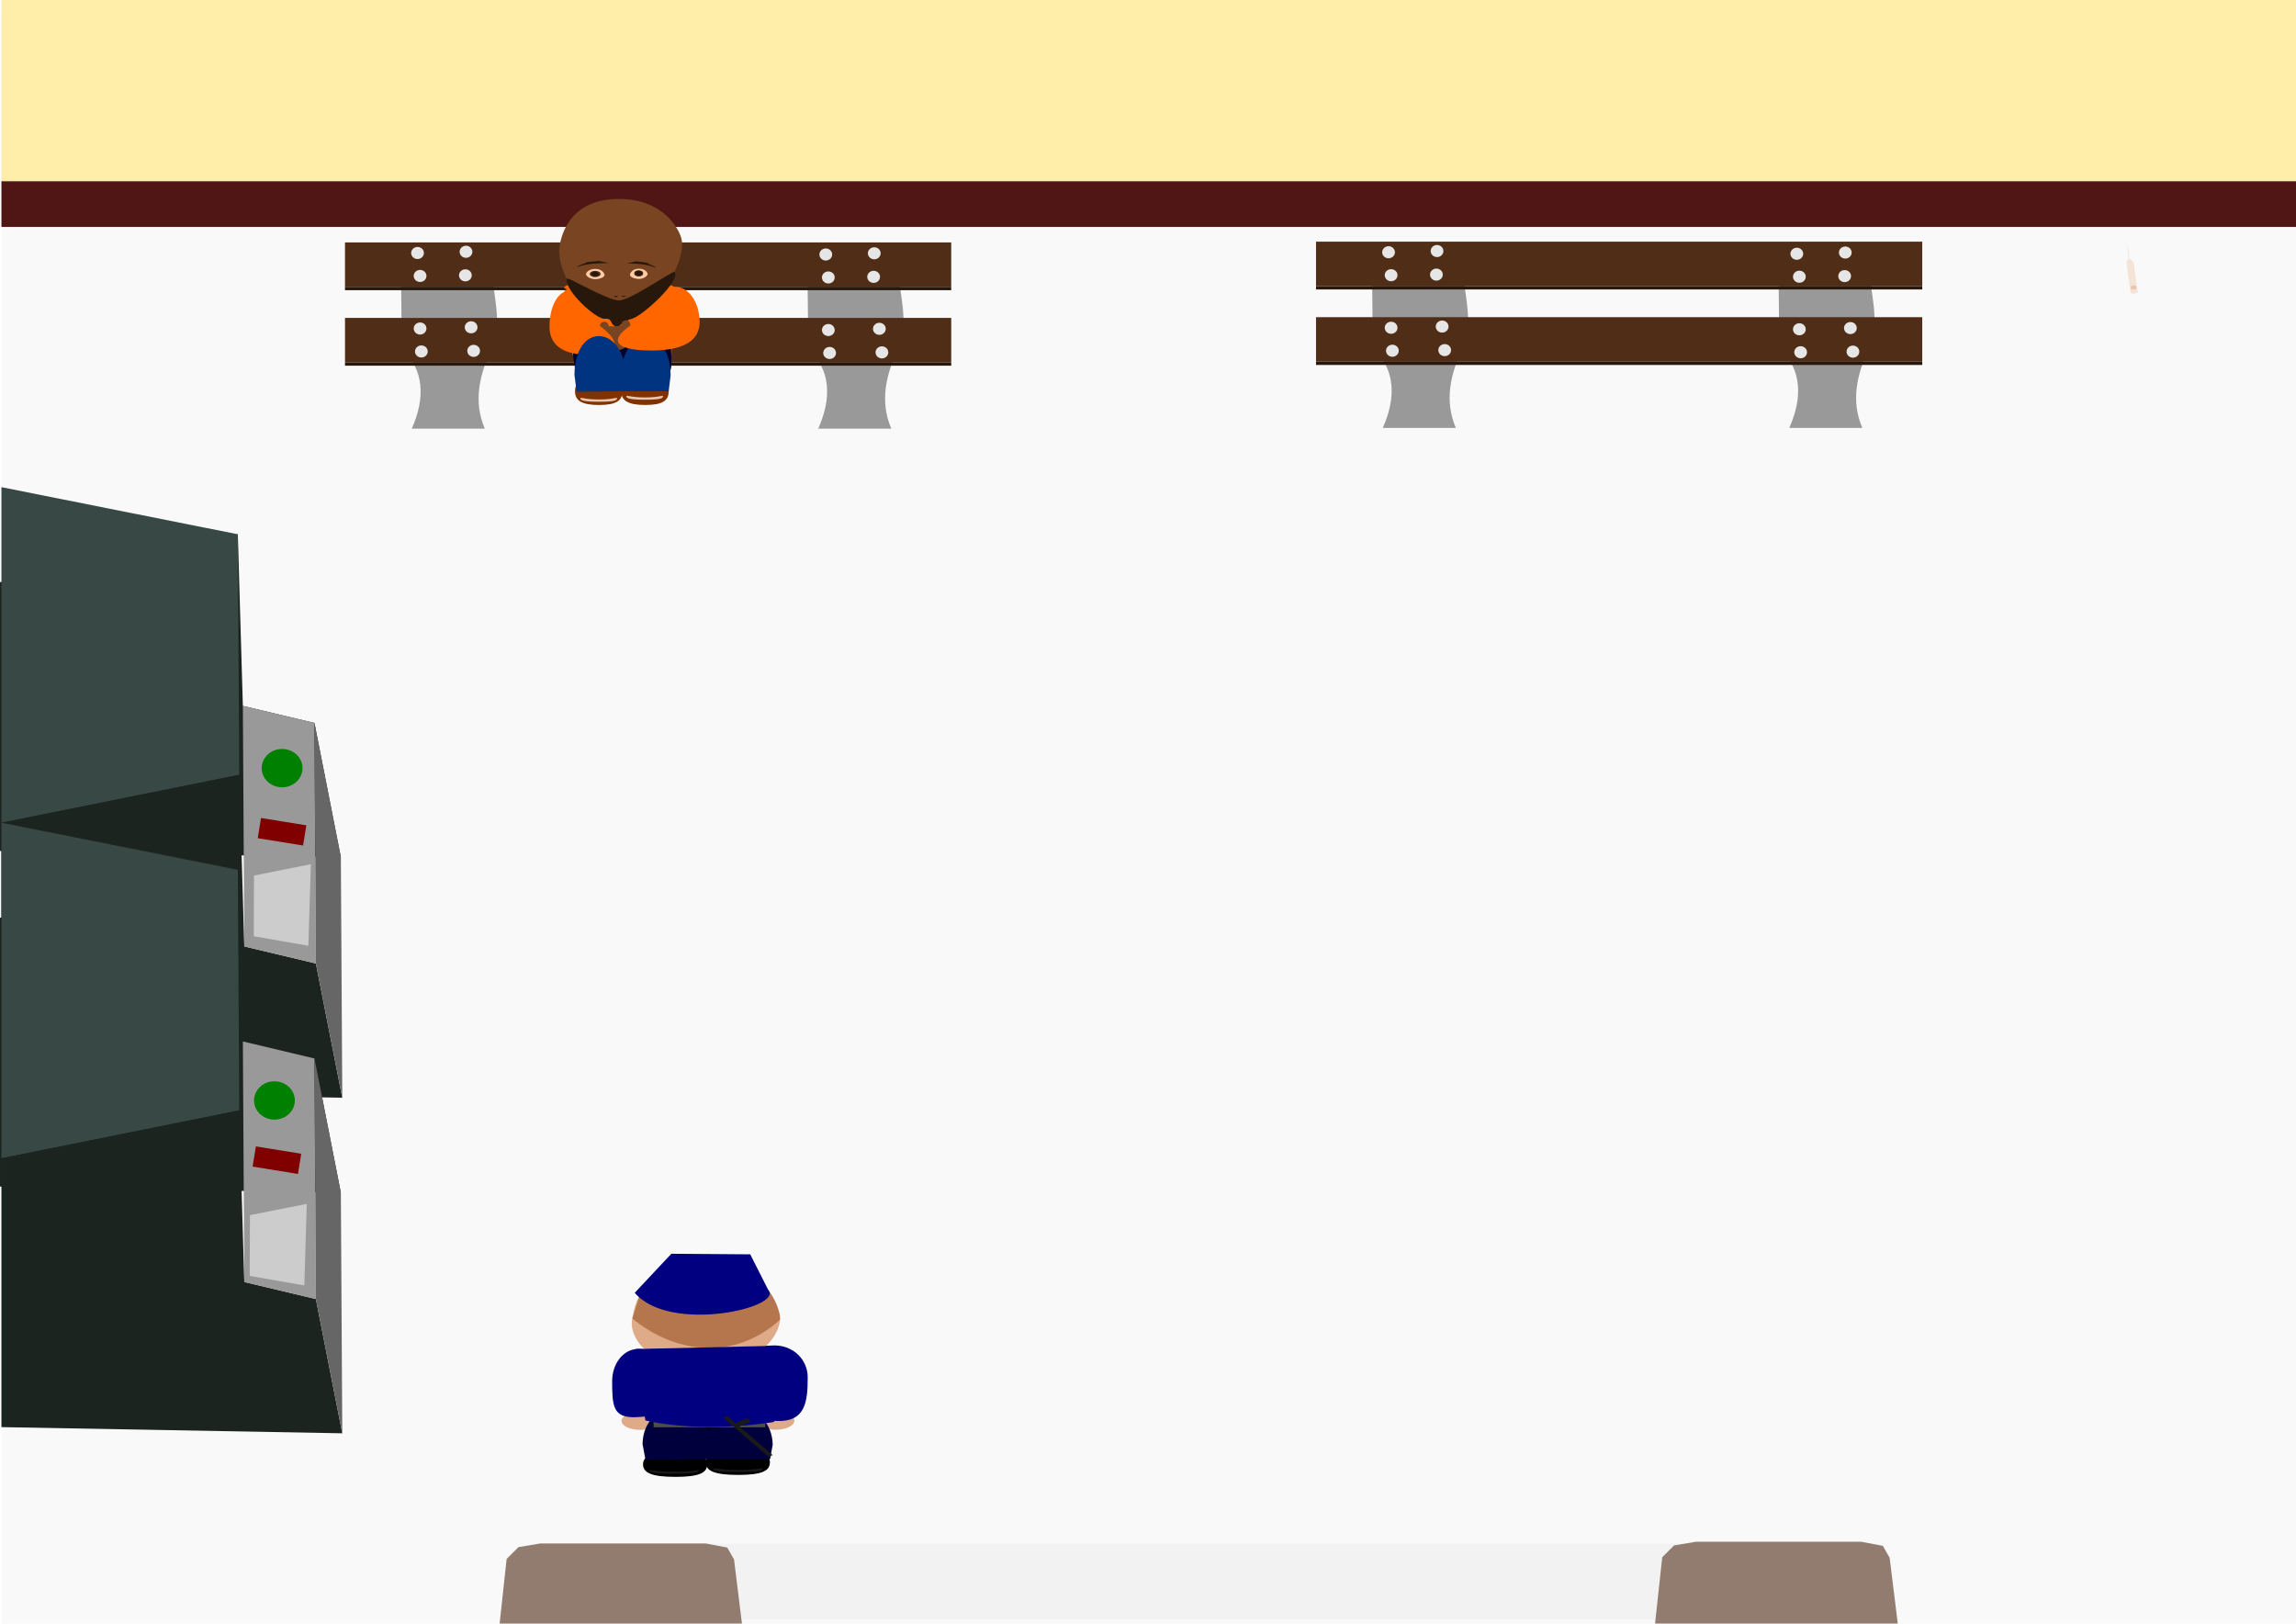 <?xml version="1.0" encoding="UTF-8" standalone="no"?>
<!-- Created with Inkscape (http://www.inkscape.org/) -->

<svg
   width="1000"
   height="707"
   viewBox="0 0 264.583 187.061"
   version="1.1"
   id="svg5"
   inkscape:version="1.1 (c68e22c387, 2021-05-23)"
   sodipodi:docname="level_5NO.svg"
   inkscape:export-filename="C:\Users\basti\OneDrive\Bureau\Gus veut boire un coup\Level\level_5NO.jpg"
   inkscape:export-xdpi="95.999992"
   inkscape:export-ydpi="95.999992"
   xmlns:inkscape="http://www.inkscape.org/namespaces/inkscape"
   xmlns:sodipodi="http://sodipodi.sourceforge.net/DTD/sodipodi-0.dtd"
   xmlns="http://www.w3.org/2000/svg"
   xmlns:svg="http://www.w3.org/2000/svg">
  <sodipodi:namedview
     id="namedview7"
     pagecolor="#ffffff"
     bordercolor="#666666"
     borderopacity="1.0"
     inkscape:pageshadow="2"
     inkscape:pageopacity="0.0"
     inkscape:pagecheckerboard="0"
     inkscape:document-units="px"
     showgrid="false"
     inkscape:zoom="0.25"
     inkscape:cx="680"
     inkscape:cy="82"
     inkscape:window-width="1920"
     inkscape:window-height="1001"
     inkscape:window-x="-9"
     inkscape:window-y="-9"
     inkscape:window-maximized="1"
     inkscape:current-layer="layer1"
     units="px"
     height="707px"
     showguides="false" />
  <defs
     id="defs2">
    <linearGradient
       id="linearGradient60647"
       inkscape:swatch="solid">
      <stop
         style="stop-color:#000000;stop-opacity:1;"
         offset="0"
         id="stop60645" />
    </linearGradient>
    <linearGradient
       id="linearGradient60641"
       inkscape:swatch="solid">
      <stop
         style="stop-color:#333333;stop-opacity:1;"
         offset="0"
         id="stop60639" />
    </linearGradient>
    <linearGradient
       id="linearGradient60617"
       inkscape:swatch="solid">
      <stop
         style="stop-color:#ff8080;stop-opacity:1;"
         offset="0"
         id="stop60615" />
    </linearGradient>
  </defs>
  <g
     inkscape:label="Calque 1"
     inkscape:groupmode="layer"
     id="layer1">
    <rect
       style="fill:#f9f9f9;stroke-width:0.265"
       id="rect1056"
       width="294.037"
       height="196.867"
       x="0.164"
       y="1.411"
       inkscape:export-filename="C:\Users\basti\OneDrive\Bureau\Gus veut boire un coup\Level\level_5NO.jpg"
       inkscape:export-xdpi="86.189049"
       inkscape:export-ydpi="86.189049" />
    <path
       id="rect11154-5-7"
       style="fill:#1c241f;stroke-width:0.265"
       d="m 27.405,61.556 0.581,19.774 8.251,1.964 3.042,15.47 L 1.1113202e-6,98.052 V 67.079 Z"
       sodipodi:nodetypes="ccccccc"
       inkscape:export-filename="C:\Users\basti\OneDrive\Bureau\Gus veut boire un coup\Level\level_5NO.jpg"
       inkscape:export-xdpi="86.189049"
       inkscape:export-ydpi="86.189049" />
    <path
       id="rect11154-5-7-8"
       style="fill:#1c241f;stroke-width:0.265"
       d="m 27.405,100.219 0.581,19.774 8.251,1.964 3.042,15.47 L 0,136.715 v -30.973 z"
       sodipodi:nodetypes="ccccccc"
       inkscape:export-filename="C:\Users\basti\OneDrive\Bureau\Gus veut boire un coup\Level\level_5NO.jpg"
       inkscape:export-xdpi="86.189049"
       inkscape:export-ydpi="86.189049" />
    <rect
       style="fill:#f9f9f9;fill-opacity:1;stroke-width:0.265"
       id="rect25987-9-5-00-4"
       width="1.412"
       height="0.435"
       x="137.087"
       y="162.166"
       transform="matrix(0.803,0.595,-0.634,0.773,0,0)"
       inkscape:export-filename="C:\Users\basti\OneDrive\Bureau\Gus veut boire un coup\Level\level_5NO.jpg"
       inkscape:export-xdpi="86.189049"
       inkscape:export-ydpi="86.189049" />
    <rect
       style="fill:#fce37d;fill-opacity:1;stroke-width:0.265"
       id="rect26011-47-1-7-3"
       width="0.876"
       height="0.435"
       x="137.087"
       y="162.166"
       transform="matrix(0.803,0.595,-0.634,0.773,0,0)"
       inkscape:export-filename="C:\Users\basti\OneDrive\Bureau\Gus veut boire un coup\Level\level_5NO.jpg"
       inkscape:export-xdpi="86.189049"
       inkscape:export-ydpi="86.189049" />
    <rect
       style="fill:#ffeeaa;fill-opacity:1;fill-rule:nonzero;stroke-width:0.265"
       id="rect9583-2"
       width="294.037"
       height="20.884"
       x="0.164"
       y="0"
       inkscape:export-filename="C:\Users\basti\OneDrive\Bureau\Gus veut boire un coup\Level\level_5NO.jpg"
       inkscape:export-xdpi="86.189049"
       inkscape:export-ydpi="86.189049" />
    <rect
       style="fill:#501616;fill-opacity:1;fill-rule:nonzero;stroke-width:0.265"
       id="rect9583-1-7"
       width="294.037"
       height="5.262"
       x="0.164"
       y="20.884"
       inkscape:export-filename="C:\Users\basti\OneDrive\Bureau\Gus veut boire un coup\Level\level_5NO.jpg"
       inkscape:export-xdpi="86.189049"
       inkscape:export-ydpi="86.189049" />
    <path
       id="rect2992"
       style="fill:#f4e3d7;stroke-width:0.265"
       d="m 245.048,30.257 c 0.19,-0.678 0.51,-0.369 0.825,-0.098 l 0.406,3.077 c -0.301,0.467 -0.567,0.357 -0.825,0.098 z"
       sodipodi:nodetypes="ccccc"
       inkscape:export-filename="C:\Users\basti\OneDrive\Bureau\Gus veut boire un coup\Level\level_5NO.jpg"
       inkscape:export-xdpi="86.189049"
       inkscape:export-ydpi="86.189049" />
    <ellipse
       style="fill:#e9c6af;stroke-width:0.265"
       id="path3267"
       cx="239.414"
       cy="61.905"
       rx="0.305"
       ry="0.212"
       transform="matrix(0.993,-0.118,0.131,0.991,0,0)"
       inkscape:export-filename="C:\Users\basti\OneDrive\Bureau\Gus veut boire un coup\Level\level_5NO.jpg"
       inkscape:export-xdpi="86.189049"
       inkscape:export-ydpi="86.189049" />
    <rect
       style="fill:#f4e3d7;stroke-width:0.265"
       id="rect3313"
       width="0.091"
       height="1.471"
       x="239.31"
       y="57.228"
       transform="matrix(0.993,-0.118,0.131,0.991,0,0)"
       inkscape:export-filename="C:\Users\basti\OneDrive\Bureau\Gus veut boire un coup\Level\level_5NO.jpg"
       inkscape:export-xdpi="86.189049"
       inkscape:export-ydpi="86.189049" />
    <rect
       style="fill:#e9c6af;stroke-width:0.265"
       id="rect3463"
       width="0.584"
       height="0.567"
       x="239.135"
       y="61.822"
       transform="matrix(0.993,-0.118,0.131,0.991,0,0)"
       inkscape:export-filename="C:\Users\basti\OneDrive\Bureau\Gus veut boire un coup\Level\level_5NO.jpg"
       inkscape:export-xdpi="86.189049"
       inkscape:export-ydpi="86.189049" />
    <ellipse
       style="fill:#f4e3d7;stroke-width:0.265"
       id="path3359"
       cx="239.437"
       cy="62.398"
       rx="0.458"
       ry="0.256"
       transform="matrix(0.993,-0.118,0.131,0.991,0,0)"
       inkscape:export-filename="C:\Users\basti\OneDrive\Bureau\Gus veut boire un coup\Level\level_5NO.jpg"
       inkscape:export-xdpi="86.189049"
       inkscape:export-ydpi="86.189049" />
    <rect
       style="fill:#4d4d4d;fill-rule:nonzero;stroke-width:0.265"
       id="rect5239"
       width="27.783"
       height="2.238"
       x="266.418"
       y="56.46"
       inkscape:export-filename="C:\Users\basti\OneDrive\Bureau\Gus veut boire un coup\Level\level_5NO.jpg"
       inkscape:export-xdpi="86.189049"
       inkscape:export-ydpi="86.189049" />
    <rect
       style="fill:#808080;fill-opacity:0.474;fill-rule:nonzero;stroke-width:0.265"
       id="rect5239-5"
       width="27.783"
       height="20.328"
       x="266.418"
       y="58.698"
       inkscape:export-filename="C:\Users\basti\OneDrive\Bureau\Gus veut boire un coup\Level\level_5NO.jpg"
       inkscape:export-xdpi="86.189049"
       inkscape:export-ydpi="86.189049" />
    <rect
       style="fill:#002255;fill-opacity:1;fill-rule:nonzero;stroke-width:0.265"
       id="rect5742"
       width="3.334"
       height="33.562"
       x="290.867"
       y="64.549"
       inkscape:export-filename="C:\Users\basti\OneDrive\Bureau\Gus veut boire un coup\Level\level_5NO.jpg"
       inkscape:export-xdpi="86.189049"
       inkscape:export-ydpi="86.189049" />
    <rect
       style="fill:#00112b;fill-opacity:1;fill-rule:nonzero;stroke-width:0.265"
       id="rect5742-7"
       width="3.334"
       height="23.276"
       x="290.867"
       y="64.549"
       inkscape:export-filename="C:\Users\basti\OneDrive\Bureau\Gus veut boire un coup\Level\level_5NO.jpg"
       inkscape:export-xdpi="86.189049"
       inkscape:export-ydpi="86.189049" />
    <rect
       style="fill:#4d4d4d;fill-rule:nonzero;stroke-width:0.265"
       id="rect5239-59"
       width="27.506"
       height="2.238"
       x="266.598"
       y="80.195"
       inkscape:export-filename="C:\Users\basti\OneDrive\Bureau\Gus veut boire un coup\Level\level_5NO.jpg"
       inkscape:export-xdpi="86.189049"
       inkscape:export-ydpi="86.189049" />
    <rect
       style="fill:#808080;fill-opacity:0.474;fill-rule:nonzero;stroke-width:0.265"
       id="rect5239-5-3"
       width="27.783"
       height="20.328"
       x="266.418"
       y="82.433"
       inkscape:export-filename="C:\Users\basti\OneDrive\Bureau\Gus veut boire un coup\Level\level_5NO.jpg"
       inkscape:export-xdpi="86.189049"
       inkscape:export-ydpi="86.189049" />
    <path
       id="path7121"
       style="fill:#00112b;stroke-width:0.265"
       d="m 293.621,100.687 c 0.758,2.011 1.808,4.648 -4.391,4.691 -6.247,0.043 -5.135,-2.595 -4.588,-4.691 0.489,-1.874 2.135,-2.311 4.588,-2.311 2.452,10e-7 3.707,0.495 4.391,2.311 z"
       sodipodi:nodetypes="sssss"
       inkscape:export-filename="C:\Users\basti\OneDrive\Bureau\Gus veut boire un coup\Level\level_5NO.jpg"
       inkscape:export-xdpi="86.189049"
       inkscape:export-ydpi="86.189049" />
    <rect
       style="fill:#4d4d4d;fill-rule:nonzero;stroke-width:0.265"
       id="rect5239-6"
       width="27.783"
       height="2.238"
       x="266.418"
       y="104.144"
       inkscape:export-filename="C:\Users\basti\OneDrive\Bureau\Gus veut boire un coup\Level\level_5NO.jpg"
       inkscape:export-xdpi="86.189049"
       inkscape:export-ydpi="86.189049" />
    <rect
       style="fill:#002255;fill-opacity:1;fill-rule:nonzero;stroke-width:0.265"
       id="rect5742-79"
       width="3.334"
       height="33.562"
       x="290.867"
       y="112.043"
       inkscape:export-filename="C:\Users\basti\OneDrive\Bureau\Gus veut boire un coup\Level\level_5NO.jpg"
       inkscape:export-xdpi="86.189049"
       inkscape:export-ydpi="86.189049" />
    <rect
       style="fill:#808080;fill-opacity:0.474;fill-rule:nonzero;stroke-width:0.265"
       id="rect5239-5-8"
       width="27.783"
       height="20.328"
       x="266.418"
       y="106.382"
       inkscape:export-filename="C:\Users\basti\OneDrive\Bureau\Gus veut boire un coup\Level\level_5NO.jpg"
       inkscape:export-xdpi="86.189049"
       inkscape:export-ydpi="86.189049" />
    <rect
       style="fill:#00112b;fill-opacity:1;fill-rule:nonzero;stroke-width:0.265"
       id="rect5742-7-4"
       width="3.334"
       height="23.276"
       x="290.867"
       y="112.043"
       inkscape:export-filename="C:\Users\basti\OneDrive\Bureau\Gus veut boire un coup\Level\level_5NO.jpg"
       inkscape:export-xdpi="86.189049"
       inkscape:export-ydpi="86.189049" />
    <rect
       style="fill:#002255;fill-opacity:1;fill-rule:nonzero;stroke-width:0.265"
       id="rect5742-79-9"
       width="3.334"
       height="33.562"
       x="290.867"
       y="158.343"
       inkscape:export-filename="C:\Users\basti\OneDrive\Bureau\Gus veut boire un coup\Level\level_5NO.jpg"
       inkscape:export-xdpi="86.189049"
       inkscape:export-ydpi="86.189049" />
    <rect
       style="fill:#4d4d4d;fill-rule:nonzero;stroke-width:0.265"
       id="rect5239-59-6"
       width="27.506"
       height="2.238"
       x="266.598"
       y="127.878"
       inkscape:export-filename="C:\Users\basti\OneDrive\Bureau\Gus veut boire un coup\Level\level_5NO.jpg"
       inkscape:export-xdpi="86.189049"
       inkscape:export-ydpi="86.189049" />
    <rect
       style="fill:#808080;fill-opacity:0.474;fill-rule:nonzero;stroke-width:0.265"
       id="rect5239-5-3-7"
       width="27.783"
       height="20.328"
       x="266.418"
       y="130.116"
       inkscape:export-filename="C:\Users\basti\OneDrive\Bureau\Gus veut boire un coup\Level\level_5NO.jpg"
       inkscape:export-xdpi="86.189049"
       inkscape:export-ydpi="86.189049" />
    <path
       id="path7121-7"
       style="fill:#00112b;stroke-width:0.265"
       d="m 293.621,148.584 c 0.758,2.011 1.808,4.648 -4.391,4.691 -6.247,0.043 -5.135,-2.595 -4.588,-4.691 0.489,-1.874 2.135,-2.311 4.588,-2.311 2.452,0 3.707,0.495 4.391,2.311 z"
       sodipodi:nodetypes="sssss"
       inkscape:export-filename="C:\Users\basti\OneDrive\Bureau\Gus veut boire un coup\Level\level_5NO.jpg"
       inkscape:export-xdpi="86.189049"
       inkscape:export-ydpi="86.189049" />
    <rect
       style="fill:#4d4d4d;fill-rule:nonzero;stroke-width:0.265"
       id="rect5239-58"
       width="27.783"
       height="2.238"
       x="266.418"
       y="151.978"
       inkscape:export-filename="C:\Users\basti\OneDrive\Bureau\Gus veut boire un coup\Level\level_5NO.jpg"
       inkscape:export-xdpi="86.189049"
       inkscape:export-ydpi="86.189049" />
    <rect
       style="fill:#808080;fill-opacity:0.474;fill-rule:nonzero;stroke-width:0.265"
       id="rect5239-5-4"
       width="27.783"
       height="20.328"
       x="266.418"
       y="154.216"
       inkscape:export-filename="C:\Users\basti\OneDrive\Bureau\Gus veut boire un coup\Level\level_5NO.jpg"
       inkscape:export-xdpi="86.189049"
       inkscape:export-ydpi="86.189049" />
    <rect
       style="fill:#00112b;fill-opacity:1;fill-rule:nonzero;stroke-width:0.265"
       id="rect5742-7-4-4"
       width="3.334"
       height="23.276"
       x="290.867"
       y="158.343"
       inkscape:export-filename="C:\Users\basti\OneDrive\Bureau\Gus veut boire un coup\Level\level_5NO.jpg"
       inkscape:export-xdpi="86.189049"
       inkscape:export-ydpi="86.189049" />
    <rect
       style="fill:#4d4d4d;fill-rule:nonzero;stroke-width:0.265"
       id="rect5239-59-2"
       width="27.506"
       height="2.238"
       x="266.598"
       y="175.712"
       inkscape:export-filename="C:\Users\basti\OneDrive\Bureau\Gus veut boire un coup\Level\level_5NO.jpg"
       inkscape:export-xdpi="86.189049"
       inkscape:export-ydpi="86.189049" />
    <rect
       style="fill:#808080;fill-opacity:0.474;fill-rule:nonzero;stroke-width:0.265"
       id="rect5239-5-3-0"
       width="27.783"
       height="20.328"
       x="266.418"
       y="177.95"
       inkscape:export-filename="C:\Users\basti\OneDrive\Bureau\Gus veut boire un coup\Level\level_5NO.jpg"
       inkscape:export-xdpi="86.189049"
       inkscape:export-ydpi="86.189049" />
    <path
       id="rect25397"
       style="fill:#999999;stroke-width:0.265"
       d="m 46.201,30.49 h 10.396 c 0.124,3.194 1.446,6.712 0.033,9.744 -1.391,2.985 -2.103,6.031 -0.761,9.158 h -8.421 c 1.588,-3.588 1.423,-6.734 -1.145,-9.273 z"
       sodipodi:nodetypes="ccscccc"
       inkscape:export-filename="C:\Users\basti\OneDrive\Bureau\Gus veut boire un coup\Level\level_5NO.jpg"
       inkscape:export-xdpi="86.189049"
       inkscape:export-ydpi="86.189049" />
    <path
       id="rect25397-2"
       style="fill:#999999;stroke-width:0.265"
       d="m 93.043,30.49 h 10.396 c 0.124,3.194 1.446,6.712 0.033,9.744 -1.391,2.985 -2.103,6.031 -0.761,9.158 h -8.421 c 1.588,-3.588 1.423,-6.734 -1.145,-9.273 z"
       sodipodi:nodetypes="ccscccc"
       inkscape:export-filename="C:\Users\basti\OneDrive\Bureau\Gus veut boire un coup\Level\level_5NO.jpg"
       inkscape:export-xdpi="86.189049"
       inkscape:export-ydpi="86.189049" />
    <rect
       style="fill:#502d16;fill-opacity:1;stroke-width:0.265"
       id="rect25208"
       width="69.86"
       height="5.119"
       x="39.755"
       y="27.931"
       inkscape:export-filename="C:\Users\basti\OneDrive\Bureau\Gus veut boire un coup\Level\level_5NO.jpg"
       inkscape:export-xdpi="86.189049"
       inkscape:export-ydpi="86.189049" />
    <ellipse
       style="fill:#e6e6e6;fill-opacity:1;stroke-width:0.265"
       id="path26141-5"
       cx="95.16"
       cy="29.322"
       rx="0.735"
       ry="0.696"
       inkscape:export-filename="C:\Users\basti\OneDrive\Bureau\Gus veut boire un coup\Level\level_5NO.jpg"
       inkscape:export-xdpi="86.189049"
       inkscape:export-ydpi="86.189049" />
    <ellipse
       style="fill:#e6e6e6;fill-opacity:1;stroke-width:0.265"
       id="path26141-0-1"
       cx="100.747"
       cy="29.183"
       rx="0.735"
       ry="0.696"
       inkscape:export-filename="C:\Users\basti\OneDrive\Bureau\Gus veut boire un coup\Level\level_5NO.jpg"
       inkscape:export-xdpi="86.189049"
       inkscape:export-ydpi="86.189049" />
    <ellipse
       style="fill:#e6e6e6;fill-opacity:1;stroke-width:0.265"
       id="path26141-0-2-59"
       cx="95.454"
       cy="31.968"
       rx="0.735"
       ry="0.696"
       inkscape:export-filename="C:\Users\basti\OneDrive\Bureau\Gus veut boire un coup\Level\level_5NO.jpg"
       inkscape:export-xdpi="86.189049"
       inkscape:export-ydpi="86.189049" />
    <rect
       style="fill:#28170b;fill-opacity:1;stroke-width:0.265"
       id="rect25208-4"
       width="69.86"
       height="0.386"
       x="39.755"
       y="33.05"
       inkscape:export-filename="C:\Users\basti\OneDrive\Bureau\Gus veut boire un coup\Level\level_5NO.jpg"
       inkscape:export-xdpi="86.189049"
       inkscape:export-ydpi="86.189049" />
    <ellipse
       style="fill:#e6e6e6;fill-opacity:1;stroke-width:0.265"
       id="path26141-0-2-5-2"
       cx="100.674"
       cy="31.898"
       rx="0.735"
       ry="0.696"
       inkscape:export-filename="C:\Users\basti\OneDrive\Bureau\Gus veut boire un coup\Level\level_5NO.jpg"
       inkscape:export-xdpi="86.189049"
       inkscape:export-ydpi="86.189049" />
    <rect
       style="fill:#502d16;fill-opacity:1;stroke-width:0.265"
       id="rect25208-9"
       width="69.86"
       height="5.119"
       x="39.756"
       y="36.629"
       inkscape:export-filename="C:\Users\basti\OneDrive\Bureau\Gus veut boire un coup\Level\level_5NO.jpg"
       inkscape:export-xdpi="86.189049"
       inkscape:export-ydpi="86.189049" />
    <ellipse
       style="fill:#e6e6e6;fill-opacity:1;stroke-width:0.265"
       id="path26141-0-2-5-7-0"
       cx="95.454"
       cy="38.024"
       rx="0.735"
       ry="0.696"
       inkscape:export-filename="C:\Users\basti\OneDrive\Bureau\Gus veut boire un coup\Level\level_5NO.jpg"
       inkscape:export-xdpi="86.189049"
       inkscape:export-ydpi="86.189049" />
    <ellipse
       style="fill:#e6e6e6;fill-opacity:1;stroke-width:0.265"
       id="path26141-0-2-5-7-5-1"
       cx="101.335"
       cy="37.885"
       rx="0.735"
       ry="0.696"
       inkscape:export-filename="C:\Users\basti\OneDrive\Bureau\Gus veut boire un coup\Level\level_5NO.jpg"
       inkscape:export-xdpi="86.189049"
       inkscape:export-ydpi="86.189049" />
    <ellipse
       style="fill:#e6e6e6;fill-opacity:1;stroke-width:0.265"
       id="path26141-0-2-5-7-5-7-14"
       cx="95.602"
       cy="40.669"
       rx="0.735"
       ry="0.696"
       inkscape:export-filename="C:\Users\basti\OneDrive\Bureau\Gus veut boire un coup\Level\level_5NO.jpg"
       inkscape:export-xdpi="86.189049"
       inkscape:export-ydpi="86.189049" />
    <ellipse
       style="fill:#e6e6e6;fill-opacity:1;stroke-width:0.265"
       id="path26141-0-2-5-7-5-7-1-9"
       cx="101.629"
       cy="40.6"
       rx="0.735"
       ry="0.696"
       inkscape:export-filename="C:\Users\basti\OneDrive\Bureau\Gus veut boire un coup\Level\level_5NO.jpg"
       inkscape:export-xdpi="86.189049"
       inkscape:export-ydpi="86.189049" />
    <rect
       style="fill:#28170b;fill-opacity:1;stroke-width:0.265"
       id="rect25208-4-9"
       width="69.86"
       height="0.386"
       x="39.756"
       y="41.748"
       inkscape:export-filename="C:\Users\basti\OneDrive\Bureau\Gus veut boire un coup\Level\level_5NO.jpg"
       inkscape:export-xdpi="86.189049"
       inkscape:export-ydpi="86.189049" />
    <ellipse
       style="fill:#e6e6e6;fill-opacity:1;stroke-width:0.265"
       id="path26141"
       cx="48.115"
       cy="29.148"
       rx="0.735"
       ry="0.696"
       inkscape:export-filename="C:\Users\basti\OneDrive\Bureau\Gus veut boire un coup\Level\level_5NO.jpg"
       inkscape:export-xdpi="86.189049"
       inkscape:export-ydpi="86.189049" />
    <ellipse
       style="fill:#e6e6e6;fill-opacity:1;stroke-width:0.265"
       id="path26141-0"
       cx="53.701"
       cy="29.009"
       rx="0.735"
       ry="0.696"
       inkscape:export-filename="C:\Users\basti\OneDrive\Bureau\Gus veut boire un coup\Level\level_5NO.jpg"
       inkscape:export-xdpi="86.189049"
       inkscape:export-ydpi="86.189049" />
    <ellipse
       style="fill:#e6e6e6;fill-opacity:1;stroke-width:0.265"
       id="path26141-0-2"
       cx="48.409"
       cy="31.794"
       rx="0.735"
       ry="0.696"
       inkscape:export-filename="C:\Users\basti\OneDrive\Bureau\Gus veut boire un coup\Level\level_5NO.jpg"
       inkscape:export-xdpi="86.189049"
       inkscape:export-ydpi="86.189049" />
    <ellipse
       style="fill:#e6e6e6;fill-opacity:1;stroke-width:0.265"
       id="path26141-0-2-5"
       cx="53.628"
       cy="31.724"
       rx="0.735"
       ry="0.696"
       inkscape:export-filename="C:\Users\basti\OneDrive\Bureau\Gus veut boire un coup\Level\level_5NO.jpg"
       inkscape:export-xdpi="86.189049"
       inkscape:export-ydpi="86.189049" />
    <ellipse
       style="fill:#e6e6e6;fill-opacity:1;stroke-width:0.265"
       id="path26141-0-2-5-7"
       cx="48.409"
       cy="37.85"
       rx="0.735"
       ry="0.696"
       inkscape:export-filename="C:\Users\basti\OneDrive\Bureau\Gus veut boire un coup\Level\level_5NO.jpg"
       inkscape:export-xdpi="86.189049"
       inkscape:export-ydpi="86.189049" />
    <ellipse
       style="fill:#e6e6e6;fill-opacity:1;stroke-width:0.265"
       id="path26141-0-2-5-7-5"
       cx="54.289"
       cy="37.711"
       rx="0.735"
       ry="0.696"
       inkscape:export-filename="C:\Users\basti\OneDrive\Bureau\Gus veut boire un coup\Level\level_5NO.jpg"
       inkscape:export-xdpi="86.189049"
       inkscape:export-ydpi="86.189049" />
    <ellipse
       style="fill:#e6e6e6;fill-opacity:1;stroke-width:0.265"
       id="path26141-0-2-5-7-5-7"
       cx="48.556"
       cy="40.495"
       rx="0.735"
       ry="0.696"
       inkscape:export-filename="C:\Users\basti\OneDrive\Bureau\Gus veut boire un coup\Level\level_5NO.jpg"
       inkscape:export-xdpi="86.189049"
       inkscape:export-ydpi="86.189049" />
    <ellipse
       style="fill:#e6e6e6;fill-opacity:1;stroke-width:0.265"
       id="path26141-0-2-5-7-5-7-1"
       cx="54.583"
       cy="40.426"
       rx="0.735"
       ry="0.696"
       inkscape:export-filename="C:\Users\basti\OneDrive\Bureau\Gus veut boire un coup\Level\level_5NO.jpg"
       inkscape:export-xdpi="86.189049"
       inkscape:export-ydpi="86.189049" />
    <path
       id="rect25397-0"
       style="fill:#999999;stroke-width:0.265"
       d="m 158.099,30.405 h 10.396 c 0.124,3.194 1.446,6.712 0.033,9.744 -1.391,2.985 -2.103,6.031 -0.761,9.158 h -8.421 c 1.588,-3.588 1.423,-6.734 -1.145,-9.273 z"
       sodipodi:nodetypes="ccscccc"
       inkscape:export-filename="C:\Users\basti\OneDrive\Bureau\Gus veut boire un coup\Level\level_5NO.jpg"
       inkscape:export-xdpi="86.189049"
       inkscape:export-ydpi="86.189049" />
    <path
       id="rect25397-2-9"
       style="fill:#999999;stroke-width:0.265"
       d="m 204.941,30.405 h 10.396 c 0.124,3.194 1.446,6.712 0.033,9.744 -1.391,2.985 -2.103,6.031 -0.761,9.158 h -8.421 c 1.588,-3.588 1.423,-6.734 -1.145,-9.273 z"
       sodipodi:nodetypes="ccscccc"
       inkscape:export-filename="C:\Users\basti\OneDrive\Bureau\Gus veut boire un coup\Level\level_5NO.jpg"
       inkscape:export-xdpi="86.189049"
       inkscape:export-ydpi="86.189049" />
    <rect
       style="fill:#502d16;fill-opacity:1;stroke-width:0.265"
       id="rect25208-3"
       width="69.86"
       height="5.119"
       x="151.654"
       y="27.845"
       inkscape:export-filename="C:\Users\basti\OneDrive\Bureau\Gus veut boire un coup\Level\level_5NO.jpg"
       inkscape:export-xdpi="86.189049"
       inkscape:export-ydpi="86.189049" />
    <ellipse
       style="fill:#e6e6e6;fill-opacity:1;stroke-width:0.265"
       id="path26141-5-0"
       cx="207.059"
       cy="29.237"
       rx="0.735"
       ry="0.696"
       inkscape:export-filename="C:\Users\basti\OneDrive\Bureau\Gus veut boire un coup\Level\level_5NO.jpg"
       inkscape:export-xdpi="86.189049"
       inkscape:export-ydpi="86.189049" />
    <ellipse
       style="fill:#e6e6e6;fill-opacity:1;stroke-width:0.265"
       id="path26141-0-1-0"
       cx="212.645"
       cy="29.098"
       rx="0.735"
       ry="0.696"
       inkscape:export-filename="C:\Users\basti\OneDrive\Bureau\Gus veut boire un coup\Level\level_5NO.jpg"
       inkscape:export-xdpi="86.189049"
       inkscape:export-ydpi="86.189049" />
    <ellipse
       style="fill:#e6e6e6;fill-opacity:1;stroke-width:0.265"
       id="path26141-0-2-59-0"
       cx="207.353"
       cy="31.882"
       rx="0.735"
       ry="0.696"
       inkscape:export-filename="C:\Users\basti\OneDrive\Bureau\Gus veut boire un coup\Level\level_5NO.jpg"
       inkscape:export-xdpi="86.189049"
       inkscape:export-ydpi="86.189049" />
    <rect
       style="fill:#28170b;fill-opacity:1;stroke-width:0.265"
       id="rect25208-4-1"
       width="69.86"
       height="0.386"
       x="151.654"
       y="32.965"
       inkscape:export-filename="C:\Users\basti\OneDrive\Bureau\Gus veut boire un coup\Level\level_5NO.jpg"
       inkscape:export-xdpi="86.189049"
       inkscape:export-ydpi="86.189049" />
    <ellipse
       style="fill:#e6e6e6;fill-opacity:1;stroke-width:0.265"
       id="path26141-0-2-5-2-1"
       cx="212.572"
       cy="31.813"
       rx="0.735"
       ry="0.696"
       inkscape:export-filename="C:\Users\basti\OneDrive\Bureau\Gus veut boire un coup\Level\level_5NO.jpg"
       inkscape:export-xdpi="86.189049"
       inkscape:export-ydpi="86.189049" />
    <rect
       style="fill:#502d16;fill-opacity:1;stroke-width:0.265"
       id="rect25208-9-7"
       width="69.86"
       height="5.119"
       x="151.654"
       y="36.544"
       inkscape:export-filename="C:\Users\basti\OneDrive\Bureau\Gus veut boire un coup\Level\level_5NO.jpg"
       inkscape:export-xdpi="86.189049"
       inkscape:export-ydpi="86.189049" />
    <ellipse
       style="fill:#e6e6e6;fill-opacity:1;stroke-width:0.265"
       id="path26141-0-2-5-7-0-8"
       cx="207.353"
       cy="37.939"
       rx="0.735"
       ry="0.696"
       inkscape:export-filename="C:\Users\basti\OneDrive\Bureau\Gus veut boire un coup\Level\level_5NO.jpg"
       inkscape:export-xdpi="86.189049"
       inkscape:export-ydpi="86.189049" />
    <ellipse
       style="fill:#e6e6e6;fill-opacity:1;stroke-width:0.265"
       id="path26141-0-2-5-7-5-1-4"
       cx="213.233"
       cy="37.8"
       rx="0.735"
       ry="0.696"
       inkscape:export-filename="C:\Users\basti\OneDrive\Bureau\Gus veut boire un coup\Level\level_5NO.jpg"
       inkscape:export-xdpi="86.189049"
       inkscape:export-ydpi="86.189049" />
    <ellipse
       style="fill:#e6e6e6;fill-opacity:1;stroke-width:0.265"
       id="path26141-0-2-5-7-5-7-14-5"
       cx="207.5"
       cy="40.584"
       rx="0.735"
       ry="0.696"
       inkscape:export-filename="C:\Users\basti\OneDrive\Bureau\Gus veut boire un coup\Level\level_5NO.jpg"
       inkscape:export-xdpi="86.189049"
       inkscape:export-ydpi="86.189049" />
    <ellipse
       style="fill:#e6e6e6;fill-opacity:1;stroke-width:0.265"
       id="path26141-0-2-5-7-5-7-1-9-5"
       cx="213.527"
       cy="40.515"
       rx="0.735"
       ry="0.696"
       inkscape:export-filename="C:\Users\basti\OneDrive\Bureau\Gus veut boire un coup\Level\level_5NO.jpg"
       inkscape:export-xdpi="86.189049"
       inkscape:export-ydpi="86.189049" />
    <rect
       style="fill:#28170b;fill-opacity:1;stroke-width:0.265"
       id="rect25208-4-9-8"
       width="69.86"
       height="0.386"
       x="151.654"
       y="41.663"
       inkscape:export-filename="C:\Users\basti\OneDrive\Bureau\Gus veut boire un coup\Level\level_5NO.jpg"
       inkscape:export-xdpi="86.189049"
       inkscape:export-ydpi="86.189049" />
    <ellipse
       style="fill:#e6e6e6;fill-opacity:1;stroke-width:0.265"
       id="path26141-1"
       cx="160.013"
       cy="29.063"
       rx="0.735"
       ry="0.696"
       inkscape:export-filename="C:\Users\basti\OneDrive\Bureau\Gus veut boire un coup\Level\level_5NO.jpg"
       inkscape:export-xdpi="86.189049"
       inkscape:export-ydpi="86.189049" />
    <ellipse
       style="fill:#e6e6e6;fill-opacity:1;stroke-width:0.265"
       id="path26141-0-3"
       cx="165.599"
       cy="28.924"
       rx="0.735"
       ry="0.696"
       inkscape:export-filename="C:\Users\basti\OneDrive\Bureau\Gus veut boire un coup\Level\level_5NO.jpg"
       inkscape:export-xdpi="86.189049"
       inkscape:export-ydpi="86.189049" />
    <ellipse
       style="fill:#e6e6e6;fill-opacity:1;stroke-width:0.265"
       id="path26141-0-2-6"
       cx="160.307"
       cy="31.708"
       rx="0.735"
       ry="0.696"
       inkscape:export-filename="C:\Users\basti\OneDrive\Bureau\Gus veut boire un coup\Level\level_5NO.jpg"
       inkscape:export-xdpi="86.189049"
       inkscape:export-ydpi="86.189049" />
    <ellipse
       style="fill:#e6e6e6;fill-opacity:1;stroke-width:0.265"
       id="path26141-0-2-5-4"
       cx="165.526"
       cy="31.639"
       rx="0.735"
       ry="0.696"
       inkscape:export-filename="C:\Users\basti\OneDrive\Bureau\Gus veut boire un coup\Level\level_5NO.jpg"
       inkscape:export-xdpi="86.189049"
       inkscape:export-ydpi="86.189049" />
    <ellipse
       style="fill:#e6e6e6;fill-opacity:1;stroke-width:0.265"
       id="path26141-0-2-5-7-3"
       cx="160.307"
       cy="37.765"
       rx="0.735"
       ry="0.696"
       inkscape:export-filename="C:\Users\basti\OneDrive\Bureau\Gus veut boire un coup\Level\level_5NO.jpg"
       inkscape:export-xdpi="86.189049"
       inkscape:export-ydpi="86.189049" />
    <ellipse
       style="fill:#e6e6e6;fill-opacity:1;stroke-width:0.265"
       id="path26141-0-2-5-7-5-77"
       cx="166.188"
       cy="37.626"
       rx="0.735"
       ry="0.696"
       inkscape:export-filename="C:\Users\basti\OneDrive\Bureau\Gus veut boire un coup\Level\level_5NO.jpg"
       inkscape:export-xdpi="86.189049"
       inkscape:export-ydpi="86.189049" />
    <ellipse
       style="fill:#e6e6e6;fill-opacity:1;stroke-width:0.265"
       id="path26141-0-2-5-7-5-7-12"
       cx="160.454"
       cy="40.41"
       rx="0.735"
       ry="0.696"
       inkscape:export-filename="C:\Users\basti\OneDrive\Bureau\Gus veut boire un coup\Level\level_5NO.jpg"
       inkscape:export-xdpi="86.189049"
       inkscape:export-ydpi="86.189049" />
    <ellipse
       style="fill:#e6e6e6;fill-opacity:1;stroke-width:0.265"
       id="path26141-0-2-5-7-5-7-1-5"
       cx="166.482"
       cy="40.34"
       rx="0.735"
       ry="0.696"
       inkscape:export-filename="C:\Users\basti\OneDrive\Bureau\Gus veut boire un coup\Level\level_5NO.jpg"
       inkscape:export-xdpi="86.189049"
       inkscape:export-ydpi="86.189049" />
    <rect
       style="fill:#f2f2f2;fill-opacity:1;stroke-width:0.265"
       id="rect16286-8"
       width="137.066"
       height="8.75"
       x="69.026"
       y="-186.614"
       transform="scale(1,-1)"
       inkscape:export-filename="C:\Users\basti\OneDrive\Bureau\Gus veut boire un coup\Level\level_5NO.jpg"
       inkscape:export-xdpi="86.189049"
       inkscape:export-ydpi="86.189049" />
    <path
       id="rect7970-3"
       style="fill:#917c6f;stroke-width:0.265"
       d="m 59.746,178.255 2.532,-0.422 H 81.296 l 2.51,0.475 0.78,1.367 2.341,18.943 -30.594,-0.053 2.048,-18.943 z"
       sodipodi:nodetypes="ccccccccc"
       inkscape:export-filename="C:\Users\basti\OneDrive\Bureau\Gus veut boire un coup\Level\level_5NO.jpg"
       inkscape:export-xdpi="86.189049"
       inkscape:export-ydpi="86.189049" />
    <path
       id="rect7970-3-1"
       style="fill:#917c6f;stroke-width:0.265"
       d="m 192.915,178.058 2.532,-0.422 h 19.018 l 2.51,0.475 0.78,1.367 2.341,18.943 -30.594,-0.053 2.048,-18.943 z"
       sodipodi:nodetypes="ccccccccc"
       inkscape:export-filename="C:\Users\basti\OneDrive\Bureau\Gus veut boire un coup\Level\level_5NO.jpg"
       inkscape:export-xdpi="86.189049"
       inkscape:export-ydpi="86.189049" />
    <path
       id="rect10046"
       style="fill:#374845;stroke-width:0.265"
       d="M 27.405,61.556 27.569,89.271 0.164,94.794 V 56.131 Z"
       sodipodi:nodetypes="ccccc"
       inkscape:export-filename="C:\Users\basti\OneDrive\Bureau\Gus veut boire un coup\Level\level_5NO.jpg"
       inkscape:export-xdpi="86.189049"
       inkscape:export-ydpi="86.189049" />
    <path
       id="rect11154-5"
       style="fill:#1c241f;stroke-width:0.265"
       d="m 27.569,89.271 0.581,19.774 8.251,1.964 3.042,15.47 -39.279,-0.712 V 94.794 Z"
       sodipodi:nodetypes="ccccccc"
       inkscape:export-filename="C:\Users\basti\OneDrive\Bureau\Gus veut boire un coup\Level\level_5NO.jpg"
       inkscape:export-xdpi="86.189049"
       inkscape:export-ydpi="86.189049" />
    <path
       id="rect10046-6"
       style="fill:#374845;stroke-width:0.265"
       d="m 27.405,100.219 0.164,27.715 -27.405,5.523 V 94.794 Z"
       sodipodi:nodetypes="ccccc"
       inkscape:export-filename="C:\Users\basti\OneDrive\Bureau\Gus veut boire un coup\Level\level_5NO.jpg"
       inkscape:export-xdpi="86.189049"
       inkscape:export-ydpi="86.189049" />
    <path
       id="rect11154"
       style="fill:#1c241f;stroke-width:0.265"
       d="m 27.569,127.934 0.581,19.774 8.251,1.964 3.042,15.47 -39.279,-0.712 v -30.973 z"
       sodipodi:nodetypes="ccccccc"
       inkscape:export-filename="C:\Users\basti\OneDrive\Bureau\Gus veut boire un coup\Level\level_5NO.jpg"
       inkscape:export-xdpi="86.189049"
       inkscape:export-ydpi="86.189049" />
    <path
       id="rect3775"
       style="fill:#999999;stroke-width:0.265"
       d="m 27.987,81.33 8.251,1.964 0.164,27.715 -8.251,-1.964 z"
       sodipodi:nodetypes="ccccc"
       inkscape:export-filename="C:\Users\basti\OneDrive\Bureau\Gus veut boire un coup\Level\level_5NO.jpg"
       inkscape:export-xdpi="86.189049"
       inkscape:export-ydpi="86.189049" />
    <path
       id="rect3775-4"
       style="fill:#999999;stroke-width:0.265"
       d="m 27.987,119.993 8.251,1.964 0.164,27.715 -8.251,-1.964 z"
       sodipodi:nodetypes="ccccc"
       inkscape:transform-center-x="17.256975"
       inkscape:transform-center-y="-12.287251"
       inkscape:export-filename="C:\Users\basti\OneDrive\Bureau\Gus veut boire un coup\Level\level_5NO.jpg"
       inkscape:export-xdpi="86.189049"
       inkscape:export-ydpi="86.189049" />
    <path
       id="rect4238"
       style="fill:#666666;stroke-width:0.265"
       d="m 36.237,83.294 3.042,15.47 0.164,27.715 -3.042,-15.47 z"
       sodipodi:nodetypes="ccccc"
       inkscape:export-filename="C:\Users\basti\OneDrive\Bureau\Gus veut boire un coup\Level\level_5NO.jpg"
       inkscape:export-xdpi="86.189049"
       inkscape:export-ydpi="86.189049" />
    <path
       id="rect4238-1"
       style="fill:#666666;stroke-width:0.265"
       d="m 36.237,121.957 3.042,15.47 0.164,27.715 -3.042,-15.47 z"
       sodipodi:nodetypes="ccccc"
       inkscape:export-filename="C:\Users\basti\OneDrive\Bureau\Gus veut boire un coup\Level\level_5NO.jpg"
       inkscape:export-xdpi="86.189049"
       inkscape:export-ydpi="86.189049" />
    <ellipse
       style="fill:#008000;stroke-width:0.265"
       id="path4768"
       cx="32.508"
       cy="88.504"
       rx="2.352"
       ry="2.209"
       inkscape:export-filename="C:\Users\basti\OneDrive\Bureau\Gus veut boire un coup\Level\level_5NO.jpg"
       inkscape:export-xdpi="86.189049"
       inkscape:export-ydpi="86.189049" />
    <ellipse
       style="fill:#008000;stroke-width:0.265"
       id="path4768-7"
       cx="31.626"
       cy="126.792"
       rx="2.352"
       ry="2.209"
       inkscape:export-filename="C:\Users\basti\OneDrive\Bureau\Gus veut boire un coup\Level\level_5NO.jpg"
       inkscape:export-xdpi="86.189049"
       inkscape:export-ydpi="86.189049" />
    <rect
       style="fill:#800000;stroke-width:0.265"
       id="rect4916"
       width="5.293"
       height="2.356"
       x="44.777"
       y="88.23"
       transform="matrix(0.987,0.16,-0.16,0.987,0,0)"
       inkscape:export-filename="C:\Users\basti\OneDrive\Bureau\Gus veut boire un coup\Level\level_5NO.jpg"
       inkscape:export-xdpi="86.189049"
       inkscape:export-ydpi="86.189049" />
    <rect
       style="fill:#800000;stroke-width:0.265"
       id="rect4916-8"
       width="5.293"
       height="2.356"
       x="50.25"
       y="125.68"
       transform="matrix(0.987,0.16,-0.16,0.987,0,0)"
       inkscape:export-filename="C:\Users\basti\OneDrive\Bureau\Gus veut boire un coup\Level\level_5NO.jpg"
       inkscape:export-xdpi="86.189049"
       inkscape:export-ydpi="86.189049" />
    <path
       id="rect5060"
       style="fill:#cccccc;stroke-width:0.265"
       d="m 29.27,100.876 6.55,-1.302 -0.286,9.395 -6.29,-1.093 z"
       sodipodi:nodetypes="ccccc"
       inkscape:export-filename="C:\Users\basti\OneDrive\Bureau\Gus veut boire un coup\Level\level_5NO.jpg"
       inkscape:export-xdpi="86.189049"
       inkscape:export-ydpi="86.189049" />
    <path
       id="rect5060-0"
       style="fill:#cccccc;stroke-width:0.265"
       d="m 28.802,140.009 6.55,-1.302 -0.286,9.395 -6.29,-1.093 z"
       sodipodi:nodetypes="ccccc"
       inkscape:export-filename="C:\Users\basti\OneDrive\Bureau\Gus veut boire un coup\Level\level_5NO.jpg"
       inkscape:export-xdpi="86.189049"
       inkscape:export-ydpi="86.189049" />
    <path
       id="path11385-4-04-45"
       style="fill:#000000;stroke-width:0.548"
       d="m 88.72,168.495 c 0,0.981 -0.929,1.441 -3.65,1.441 -2.721,0 -3.741,-0.46 -3.741,-1.441 0,-0.981 1.066,-1.407 3.787,-1.407 2.721,0 3.604,0.426 3.604,1.407 z"
       sodipodi:nodetypes="sssss"
       inkscape:export-filename="C:\Users\basti\OneDrive\Bureau\Gus veut boire un coup\Level\level_5NO.jpg"
       inkscape:export-xdpi="86.189049"
       inkscape:export-ydpi="86.189049" />
    <path
       id="path11385-4-1-1-5"
       style="fill:#000000;stroke-width:0.548"
       d="m 81.492,168.72 c 0,0.981 -0.929,1.441 -3.65,1.441 -2.721,0 -3.741,-0.46 -3.741,-1.441 0,-0.981 1.066,-1.407 3.787,-1.407 2.721,0 3.604,0.426 3.604,1.407 z"
       sodipodi:nodetypes="sssss"
       inkscape:export-filename="C:\Users\basti\OneDrive\Bureau\Gus veut boire un coup\Level\level_5NO.jpg"
       inkscape:export-xdpi="86.189049"
       inkscape:export-ydpi="86.189049" />
    <rect
       style="fill:#000000;fill-opacity:1;stroke-width:0.265"
       id="rect12969"
       width="7.598"
       height="2.385"
       x="78.039"
       y="163.602"
       inkscape:export-filename="C:\Users\basti\OneDrive\Bureau\Gus veut boire un coup\Level\level_5NO.jpg"
       inkscape:export-xdpi="86.189049"
       inkscape:export-ydpi="86.189049" />
    <ellipse
       style="fill:#deaa87;stroke-width:0.399"
       id="path9819-5-0-5"
       cx="163.714"
       cy="-73.773"
       rx="1.033"
       ry="2.153"
       transform="rotate(90)"
       inkscape:export-filename="C:\Users\basti\OneDrive\Bureau\Gus veut boire un coup\Level\level_5NO.jpg"
       inkscape:export-xdpi="86.189049"
       inkscape:export-ydpi="86.189049" />
    <path
       id="rect10620-3-0"
       style="fill:#00003c;fill-opacity:1;stroke-width:0.462"
       d="m 74.044,166.381 c 0.139,-5.755 7.911,-5.021 7.922,0 0.024,-0.178 -0.338,0.985 -0.439,1.742 l -7.145,0.053 z"
       sodipodi:nodetypes="ccccc"
       inkscape:export-filename="C:\Users\basti\OneDrive\Bureau\Gus veut boire un coup\Level\level_5NO.jpg"
       inkscape:export-xdpi="86.189049"
       inkscape:export-ydpi="86.189049" />
    <ellipse
       style="fill:#deaa87;stroke-width:0.399"
       id="path9819-8-8"
       cx="163.695"
       cy="-89.389"
       rx="1.033"
       ry="2.153"
       transform="rotate(90)"
       inkscape:export-filename="C:\Users\basti\OneDrive\Bureau\Gus veut boire un coup\Level\level_5NO.jpg"
       inkscape:export-xdpi="86.189049"
       inkscape:export-ydpi="86.189049" />
    <path
       id="rect10620-1-8-9"
       style="fill:#00003c;fill-opacity:1;stroke-width:0.399"
       d="m 81.121,166.456 c 1.089,-5.864 7.828,-5.03 7.922,0 l -0.304,1.667 h -7.212 z"
       sodipodi:nodetypes="ccccc"
       inkscape:export-filename="C:\Users\basti\OneDrive\Bureau\Gus veut boire un coup\Level\level_5NO.jpg"
       inkscape:export-xdpi="86.189049"
       inkscape:export-ydpi="86.189049" />
    <rect
       style="fill:#4d4d4d;fill-opacity:1;stroke-width:0.265"
       id="rect14379"
       width="12.882"
       height="0.889"
       x="75.312"
       y="163.56"
       inkscape:export-filename="C:\Users\basti\OneDrive\Bureau\Gus veut boire un coup\Level\level_5NO.jpg"
       inkscape:export-xdpi="86.189049"
       inkscape:export-ydpi="86.189049" />
    <path
       id="rect21874-0-5"
       style="fill:#000080;stroke-width:0.265"
       d="m 74.873,160.455 14.425,0.04 c -0.047,0.84 0.356,3.104 -0.183,3.361 -5.004,0.742 -10.494,0.778 -14.751,-0.201 0,-0.647 -0.978,-2.552 0.509,-3.2 z"
       sodipodi:nodetypes="cccccc"
       inkscape:export-filename="C:\Users\basti\OneDrive\Bureau\Gus veut boire un coup\Level\level_5NO.jpg"
       inkscape:export-xdpi="86.189049"
       inkscape:export-ydpi="86.189049" />
    <path
       id="path4257-0-5-7-9"
       style="fill:#000055;fill-opacity:1;stroke-width:0.254"
       d="m 89.478,158.163 c -0.036,0.644 0.487,0.926 -0.54,0.78 0,0 -0.615,-1.188 -0.574,-2.274 0.025,-0.675 1.328,-2.359 1.238,-0.732 z"
       sodipodi:nodetypes="sssss"
       inkscape:export-filename="C:\Users\basti\OneDrive\Bureau\Gus veut boire un coup\Level\level_5NO.jpg"
       inkscape:export-xdpi="86.189049"
       inkscape:export-ydpi="86.189049" />
    <path
       id="path4257-0-5-6-5-0"
       style="fill:#000055;fill-opacity:1;stroke-width:0.219"
       d="m 75.063,159.066 c 0.027,0.545 -0.362,0.783 0.402,0.659 0,0 0.458,-1.004 0.427,-1.923 -0.02,-0.57 -0.988,-1.995 -0.921,-0.619 z"
       sodipodi:nodetypes="sssss"
       inkscape:export-filename="C:\Users\basti\OneDrive\Bureau\Gus veut boire un coup\Level\level_5NO.jpg"
       inkscape:export-xdpi="86.189049"
       inkscape:export-ydpi="86.189049" />
    <path
       id="path6217-9-9"
       style="fill:#000080;stroke-width:0.399"
       d="m 76.018,158.023 c 2.571,3.809 1.268,5.109 -2.763,5.261 -2.633,0.099 -2.712,-1.303 -2.712,-4.16 0,-1.996 1.287,-3.709 3.041,-3.709 1.754,0 1.302,0.932 2.433,2.608 z"
       sodipodi:nodetypes="sssss"
       inkscape:export-filename="C:\Users\basti\OneDrive\Bureau\Gus veut boire un coup\Level\level_5NO.jpg"
       inkscape:export-xdpi="86.189049"
       inkscape:export-ydpi="86.189049" />
    <rect
       style="fill:#1a1a1a;fill-opacity:1;stroke-width:0.279"
       id="rect14273"
       width="6.913"
       height="0.502"
       x="203.303"
       y="76.673"
       transform="matrix(0.758,0.652,-0.917,0.399,0,0)"
       inkscape:export-filename="C:\Users\basti\OneDrive\Bureau\Gus veut boire un coup\Level\level_5NO.jpg"
       inkscape:export-xdpi="86.189049"
       inkscape:export-ydpi="86.189049" />
    <path
       id="path6217-9-9-3"
       style="fill:#000080;stroke-width:0.399"
       d="m 86.208,157.586 c -1.8,3.899 -1.723,5.99 3.334,6.139 3.303,0.098 3.534,-2.243 3.534,-5.056 0,-1.964 -1.615,-3.651 -3.816,-3.651 -2.201,0 -2.113,0.532 -3.053,2.567 z"
       sodipodi:nodetypes="sssss"
       inkscape:export-filename="C:\Users\basti\OneDrive\Bureau\Gus veut boire un coup\Level\level_5NO.jpg"
       inkscape:export-xdpi="86.189049"
       inkscape:export-ydpi="86.189049" />
    <rect
       style="fill:#1a1a1a;fill-opacity:1;stroke-width:0.279"
       id="rect14275"
       width="0.586"
       height="1.866"
       x="204.568"
       y="75.201"
       transform="matrix(0.758,0.652,-0.917,0.399,0,0)"
       inkscape:export-filename="C:\Users\basti\OneDrive\Bureau\Gus veut boire un coup\Level\level_5NO.jpg"
       inkscape:export-xdpi="86.189049"
       inkscape:export-ydpi="86.189049" />
    <path
       id="path31-9-9-4"
       style="fill:#deaa87;fill-opacity:1;fill-rule:evenodd;stroke-width:0.399"
       d="m 72.862,151.908 c 0.256,-1.15 0.646,-6.222 8.57,-6.156 6.887,0.058 8.02,4.459 8.323,5.338 0.905,2.627 -2.99,6.763 -8.794,6.7 -5.804,-0.062 -8.619,-3.549 -8.099,-5.883 z"
       sodipodi:nodetypes="sssss"
       inkscape:export-filename="C:\Users\basti\OneDrive\Bureau\Gus veut boire un coup\Level\level_5NO.jpg"
       inkscape:export-xdpi="86.189049"
       inkscape:export-ydpi="86.189049" />
    <path
       id="path11724-09-8"
       style="fill:#1a1a1a;stroke-width:0.399"
       d="m 80.549,169.452 c 0,0.192 -0.371,0.347 -2.788,0.347 -2.417,0 -2.923,-0.155 -2.923,-0.347 0,-0.192 0.506,0.108 2.923,0.108 2.417,0 2.788,-0.299 2.788,-0.108 z"
       sodipodi:nodetypes="sssss"
       inkscape:export-filename="C:\Users\basti\OneDrive\Bureau\Gus veut boire un coup\Level\level_5NO.jpg"
       inkscape:export-xdpi="86.189049"
       inkscape:export-ydpi="86.189049" />
    <path
       id="path11724-0-2-14"
       style="fill:#1a1a1a;stroke-width:0.399"
       d="m 87.897,169.26 c 0,0.192 -0.371,0.347 -2.788,0.347 -2.417,0 -2.923,-0.155 -2.923,-0.347 0,-0.192 0.506,0.108 2.923,0.108 2.417,0 2.788,-0.299 2.788,-0.108 z"
       sodipodi:nodetypes="sssss"
       inkscape:export-filename="C:\Users\basti\OneDrive\Bureau\Gus veut boire un coup\Level\level_5NO.jpg"
       inkscape:export-xdpi="86.189049"
       inkscape:export-ydpi="86.189049" />
    <path
       id="rect5880"
       style="fill:#803300;fill-opacity:0.428;stroke-width:0.265"
       d="m 72.862,151.908 1.071,-3.293 14.602,0.023 c 0.847,1.143 1.3,2.276 1.382,3.388 v 0 c -5.442,4.975 -12.353,3.777 -17.055,-0.118 z"
       sodipodi:nodetypes="cccccc"
       inkscape:export-filename="C:\Users\basti\OneDrive\Bureau\Gus veut boire un coup\Level\level_5NO.jpg"
       inkscape:export-xdpi="86.189049"
       inkscape:export-ydpi="86.189049" />
    <path
       id="rect8523-7-3"
       style="fill:#000080;stroke-width:0.377"
       d="m 73.268,155.435 15.168,-0.356 1.236,-0.035 -0.354,7.045 -15.349,0.049 z"
       sodipodi:nodetypes="cccccc"
       inkscape:export-filename="C:\Users\basti\OneDrive\Bureau\Gus veut boire un coup\Level\level_5NO.jpg"
       inkscape:export-xdpi="86.189049"
       inkscape:export-ydpi="86.189049" />
    <path
       id="rect4004"
       style="fill:#000080;stroke-width:0.265"
       d="m 77.365,144.455 9.088,0.066 2.083,4.117 c 1.807,2.012 -11.34,5.062 -15.39,0.314 l 1.459,-1.555 z"
       sodipodi:nodetypes="cccccc"
       inkscape:export-filename="C:\Users\basti\OneDrive\Bureau\Gus veut boire un coup\Level\level_5NO.jpg"
       inkscape:export-xdpi="86.189049"
       inkscape:export-ydpi="86.189049" />
    <ellipse
       style="fill:#ff6600;fill-opacity:1;stroke-width:0.265"
       id="path27593-7"
       cx="71.35"
       cy="33.588"
       rx="6.331"
       ry="0.733"
       inkscape:export-filename="C:\Users\basti\OneDrive\Bureau\Gus veut boire un coup\Level\level_5NO.jpg"
       inkscape:export-xdpi="86.189049"
       inkscape:export-ydpi="86.189049" />
    <path
       id="rect8523-7-3-0"
       style="fill:#ff6600;stroke-width:0.377"
       d="m 65.454,33.532 11.267,-0.392 0.918,-0.039 -0.263,7.761 -11.402,0.054 z"
       sodipodi:nodetypes="cccccc"
       inkscape:export-filename="C:\Users\basti\OneDrive\Bureau\Gus veut boire un coup\Level\level_5NO.jpg"
       inkscape:export-xdpi="86.189049"
       inkscape:export-ydpi="86.189049" />
    <path
       id="rect18543-7-3"
       style="fill:#502d16;stroke-width:0.265"
       d="m 70.813,33.713 1.023,0.064 1.006,-0.051 0.188,0.248 -1.225,-0.029 -1.319,0.024 z"
       sodipodi:nodetypes="ccccccc"
       inkscape:export-filename="C:\Users\basti\OneDrive\Bureau\Gus veut boire un coup\Level\level_5NO.jpg"
       inkscape:export-xdpi="86.189049"
       inkscape:export-ydpi="86.189049" />
    <path
       id="rect1430-2-3"
       style="fill:#a05a2c;stroke-width:0.21"
       d="m 68.372,31.272 1.366,-0.025 1.138,0.358 c -1.195,-0.085 -2.383,-0.201 -3.661,0.128 -0.004,-0.185 1.118,-0.327 1.156,-0.461 z"
       sodipodi:nodetypes="ccccc"
       inkscape:transform-center-x="0.55143937"
       inkscape:transform-center-y="0.06206729"
       inkscape:export-filename="C:\Users\basti\OneDrive\Bureau\Gus veut boire un coup\Level\level_5NO.jpg"
       inkscape:export-xdpi="86.189049"
       inkscape:export-ydpi="86.189049" />
    <path
       id="rect1430-8-45-7"
       style="fill:#784421;stroke-width:0.209"
       d="m 74.836,31.256 -1.214,-0.051 -1.017,0.381 c 1.063,-0.075 2.122,-0.186 3.252,0.204 0.006,-0.207 -0.989,-0.384 -1.021,-0.534 z"
       sodipodi:nodetypes="ccccc"
       inkscape:transform-center-x="-0.47735349"
       inkscape:transform-center-y="0.099900199"
       inkscape:export-filename="C:\Users\basti\OneDrive\Bureau\Gus veut boire un coup\Level\level_5NO.jpg"
       inkscape:export-xdpi="86.189049"
       inkscape:export-ydpi="86.189049" />
    <path
       id="path2169-5-4-4-0"
       style="fill:#ffccaa;stroke-width:0.566"
       d="m 70.15,32.517 c 0.104,0.307 -0.517,0.553 -1.09,0.553 -0.573,0 -1.064,-0.372 -1.038,-0.59 0.032,-0.268 0.447,-0.58 1.038,-0.59 0.573,-0.008 0.967,0.264 1.09,0.627 z"
       sodipodi:nodetypes="sssss"
       inkscape:export-filename="C:\Users\basti\OneDrive\Bureau\Gus veut boire un coup\Level\level_5NO.jpg"
       inkscape:export-xdpi="86.189049"
       inkscape:export-ydpi="86.189049" />
    <path
       id="path2169-5-4-0-6-8"
       style="fill:#ffccaa;stroke-width:0.552"
       d="m 73.177,32.494 c -0.099,0.307 0.491,0.553 1.036,0.553 0.544,0 1.01,-0.372 0.985,-0.59 -0.031,-0.268 -0.424,-0.581 -0.985,-0.59 -0.544,-0.009 -0.918,0.264 -1.036,0.627 z"
       sodipodi:nodetypes="sssss"
       inkscape:export-filename="C:\Users\basti\OneDrive\Bureau\Gus veut boire un coup\Level\level_5NO.jpg"
       inkscape:export-xdpi="86.189049"
       inkscape:export-ydpi="86.189049" />
    <ellipse
       style="fill:#225500;stroke-width:0.345"
       id="path2169-50-2"
       ry="0.362"
       rx="0.627"
       cy="32.676"
       cx="69.255"
       inkscape:export-filename="C:\Users\basti\OneDrive\Bureau\Gus veut boire un coup\Level\level_5NO.jpg"
       inkscape:export-xdpi="86.189049"
       inkscape:export-ydpi="86.189049" />
    <ellipse
       style="fill:#28170b;stroke-width:0.345"
       id="path2169-0-1-5"
       ry="0.256"
       rx="0.421"
       cy="32.768"
       cx="69.28"
       inkscape:export-filename="C:\Users\basti\OneDrive\Bureau\Gus veut boire un coup\Level\level_5NO.jpg"
       inkscape:export-xdpi="86.189049"
       inkscape:export-ydpi="86.189049" />
    <ellipse
       style="fill:#225500;stroke-width:0.314"
       id="path2169-5-7-4"
       cx="74.067"
       cy="32.692"
       rx="0.521"
       ry="0.362"
       inkscape:export-filename="C:\Users\basti\OneDrive\Bureau\Gus veut boire un coup\Level\level_5NO.jpg"
       inkscape:export-xdpi="86.189049"
       inkscape:export-ydpi="86.189049" />
    <ellipse
       style="fill:#28170b;stroke-width:0.345"
       id="path2169-0-2-3-2"
       ry="0.256"
       rx="0.421"
       cy="32.76"
       cx="74.062"
       inkscape:export-filename="C:\Users\basti\OneDrive\Bureau\Gus veut boire un coup\Level\level_5NO.jpg"
       inkscape:export-xdpi="86.189049"
       inkscape:export-ydpi="86.189049" />
    <path
       id="path3219-7-2"
       style="fill:#241c1c;stroke-width:0.399"
       d="m 71.532,34.121 c 0,0.056 -0.011,0.046 -0.234,0.046 -0.222,0 -0.163,6.61e-4 -0.163,-0.056 0,-0.056 -0.032,-0.065 0.19,-0.065 0.222,0 0.207,0.018 0.207,0.074 z"
       sodipodi:nodetypes="sssss"
       inkscape:export-filename="C:\Users\basti\OneDrive\Bureau\Gus veut boire un coup\Level\level_5NO.jpg"
       inkscape:export-xdpi="86.189049"
       inkscape:export-ydpi="86.189049" />
    <path
       id="path3219-1-8-7"
       style="fill:#241c1c;stroke-width:0.399"
       d="m 72.413,34.111 c 0,0.056 -0.011,0.046 -0.234,0.046 -0.222,0 -0.163,6.6e-4 -0.163,-0.056 0,-0.056 -0.032,-0.065 0.19,-0.065 0.222,0 0.208,0.018 0.208,0.074 z"
       sodipodi:nodetypes="sssss"
       inkscape:export-filename="C:\Users\basti\OneDrive\Bureau\Gus veut boire un coup\Level\level_5NO.jpg"
       inkscape:export-xdpi="86.189049"
       inkscape:export-ydpi="86.189049" />
    <path
       id="path11724-04-6"
       style="fill:#e9c6af;stroke-width:0.399"
       d="m 70.764,45.065 c 0,0.21 -0.274,0.381 -2.06,0.381 -1.786,0 -2.16,-0.171 -2.16,-0.381 0,-0.21 0.374,0.118 2.16,0.118 1.786,0 2.06,-0.329 2.06,-0.118 z"
       sodipodi:nodetypes="sssss"
       inkscape:export-filename="C:\Users\basti\OneDrive\Bureau\Gus veut boire un coup\Level\level_5NO.jpg"
       inkscape:export-xdpi="86.189049"
       inkscape:export-ydpi="86.189049" />
    <path
       id="path11724-0-5-7"
       style="fill:#e9c6af;stroke-width:0.399"
       d="m 76.76,44.972 c 0,0.21 -0.274,0.381 -2.06,0.381 -1.786,0 -2.16,-0.171 -2.16,-0.381 0,-0.21 0.374,0.118 2.16,0.118 1.786,0 2.06,-0.329 2.06,-0.118 z"
       sodipodi:nodetypes="sssss"
       inkscape:export-filename="C:\Users\basti\OneDrive\Bureau\Gus veut boire un coup\Level\level_5NO.jpg"
       inkscape:export-xdpi="86.189049"
       inkscape:export-ydpi="86.189049" />
    <path
       id="rect12747-0-5"
       style="fill:#1c1f24;stroke-width:0.399"
       d="m 70.596,34.037 h 2.285 l -0.159,0.051 -1.99,0.005 z"
       sodipodi:nodetypes="ccccc"
       inkscape:export-filename="C:\Users\basti\OneDrive\Bureau\Gus veut boire un coup\Level\level_5NO.jpg"
       inkscape:export-xdpi="86.189049"
       inkscape:export-ydpi="86.189049" />
    <path
       id="path11385-4-04-45-8"
       style="fill:#803300;stroke-width:0.548"
       d="m 77.055,45.078 c 0,1.077 -0.686,1.581 -2.698,1.581 -2.011,0 -2.765,-0.505 -2.765,-1.581 0,-1.077 0.787,-1.545 2.799,-1.545 2.011,0 2.664,0.468 2.664,1.545 z"
       sodipodi:nodetypes="sssss"
       inkscape:export-filename="C:\Users\basti\OneDrive\Bureau\Gus veut boire un coup\Level\level_5NO.jpg"
       inkscape:export-xdpi="86.189049"
       inkscape:export-ydpi="86.189049" />
    <path
       id="path11385-4-1-1-5-6"
       style="fill:#803300;stroke-width:0.548"
       d="m 71.725,45.078 c 0,1.077 -0.686,1.582 -2.698,1.582 -2.011,0 -2.765,-0.505 -2.765,-1.582 0,-1.077 0.787,-1.545 2.799,-1.545 2.011,0 2.664,0.468 2.664,1.545 z"
       sodipodi:nodetypes="sssss"
       inkscape:export-filename="C:\Users\basti\OneDrive\Bureau\Gus veut boire un coup\Level\level_5NO.jpg"
       inkscape:export-xdpi="86.189049"
       inkscape:export-ydpi="86.189049" />
    <path
       id="rect21874-0-5-6"
       style="fill:#00002b;stroke-width:0.265"
       d="m 66.64,39.068 10.661,0.044 c -0.035,0.922 0.263,3.407 -0.135,3.69 -3.698,0.815 -7.756,0.855 -10.902,-0.221 0,-0.711 -0.723,-2.802 0.376,-3.513 z"
       sodipodi:nodetypes="cccccc"
       inkscape:export-filename="C:\Users\basti\OneDrive\Bureau\Gus veut boire un coup\Level\level_5NO.jpg"
       inkscape:export-xdpi="86.189049"
       inkscape:export-ydpi="86.189049" />
    <ellipse
       style="fill:#ff6600;fill-opacity:1;stroke-width:0.265"
       id="path27593"
       cx="71.35"
       cy="33.113"
       rx="6.331"
       ry="0.733"
       inkscape:export-filename="C:\Users\basti\OneDrive\Bureau\Gus veut boire un coup\Level\level_5NO.jpg"
       inkscape:export-xdpi="86.189049"
       inkscape:export-ydpi="86.189049" />
    <path
       id="path4257-0-5-7-9-8"
       style="fill:#ff6600;fill-opacity:1;stroke-width:0.254"
       d="m 77.434,36.552 c -0.026,0.707 0.36,1.016 -0.399,0.856 0,0 -0.455,-1.304 -0.424,-2.496 0.019,-0.741 0.981,-2.59 0.915,-0.804 z"
       sodipodi:nodetypes="sssss"
       inkscape:export-filename="C:\Users\basti\OneDrive\Bureau\Gus veut boire un coup\Level\level_5NO.jpg"
       inkscape:export-xdpi="86.189049"
       inkscape:export-ydpi="86.189049" />
    <path
       id="path31-9-9-4-1"
       style="fill:#784421;fill-opacity:1;fill-rule:evenodd;stroke-width:0.399"
       d="m 64.477,28.403 c 0.189,-1.262 1.154,-5.55 7.01,-5.478 5.09,0.063 6.816,3.614 7.04,4.58 0.669,2.884 -3.214,8.916 -7.504,8.848 -4.289,-0.068 -6.93,-5.388 -6.546,-7.95 z"
       sodipodi:nodetypes="sssss"
       inkscape:export-filename="C:\Users\basti\OneDrive\Bureau\Gus veut boire un coup\Level\level_5NO.jpg"
       inkscape:export-xdpi="86.189049"
       inkscape:export-ydpi="86.189049" />
    <ellipse
       style="fill:#784421;stroke-width:0.399"
       id="path9819-5-0-5-2"
       cx="70.288"
       cy="39.015"
       rx="1.249"
       ry="1.445"
       inkscape:export-filename="C:\Users\basti\OneDrive\Bureau\Gus veut boire un coup\Level\level_5NO.jpg"
       inkscape:export-xdpi="86.189049"
       inkscape:export-ydpi="86.189049" />
    <ellipse
       style="fill:#deaa87;stroke-width:0.148"
       id="path9819-9-5-7-0"
       cx="77.954"
       cy="37.949"
       rx="0.499"
       ry="0.499"
       inkscape:export-filename="C:\Users\basti\OneDrive\Bureau\Gus veut boire un coup\Level\level_5NO.jpg"
       inkscape:export-xdpi="86.189049"
       inkscape:export-ydpi="86.189049" />
    <path
       id="path4257-0-5-6-5-0-6"
       style="fill:#ff6600;fill-opacity:1;stroke-width:0.219"
       d="m 65.9,36.757 c 0.02,0.598 -0.268,0.859 0.297,0.724 0,0 0.338,-1.103 0.316,-2.111 -0.015,-0.626 -0.73,-2.19 -0.681,-0.679 z"
       sodipodi:nodetypes="sssss"
       inkscape:export-filename="C:\Users\basti\OneDrive\Bureau\Gus veut boire un coup\Level\level_5NO.jpg"
       inkscape:export-xdpi="86.189049"
       inkscape:export-ydpi="86.189049" />
    <ellipse
       style="fill:#784421;stroke-width:0.399"
       id="path9819-8-8-5"
       cx="71.283"
       cy="38.881"
       rx="1.249"
       ry="1.445"
       inkscape:export-filename="C:\Users\basti\OneDrive\Bureau\Gus veut boire un coup\Level\level_5NO.jpg"
       inkscape:export-xdpi="86.189049"
       inkscape:export-ydpi="86.189049" />
    <ellipse
       style="fill:#784421;stroke-width:0.148"
       id="path9819-9-7-8-8"
       cx="69.625"
       cy="37.575"
       rx="0.499"
       ry="0.499"
       inkscape:export-filename="C:\Users\basti\OneDrive\Bureau\Gus veut boire un coup\Level\level_5NO.jpg"
       inkscape:export-xdpi="86.189049"
       inkscape:export-ydpi="86.189049" />
    <path
       id="path6217-9-9-9"
       style="fill:#ff6600;stroke-width:0.399"
       d="m 67.366,36.384 c 4.795,2.854 4.071,4.295 1.092,4.461 -1.946,0.109 -5.138,-0.116 -5.138,-3.253 0,-2.191 0.951,-4.072 2.248,-4.072 1.297,0 -0.035,1.772 1.798,2.864 z"
       sodipodi:nodetypes="sssss"
       inkscape:export-filename="C:\Users\basti\OneDrive\Bureau\Gus veut boire un coup\Level\level_5NO.jpg"
       inkscape:export-xdpi="86.189049"
       inkscape:export-ydpi="86.189049" />
    <path
       id="rect1430-1-8"
       style="fill:#28170b;stroke-width:0.21"
       d="m 67.616,30.204 1.358,-0.143 1.166,0.257 c -1.198,0.019 -2.392,0.006 -3.634,0.445 -0.021,-0.184 1.083,-0.423 1.11,-0.559 z"
       sodipodi:nodetypes="ccccc"
       inkscape:transform-center-x="0.52755478"
       inkscape:transform-center-y="0.15904168"
       inkscape:export-filename="C:\Users\basti\OneDrive\Bureau\Gus veut boire un coup\Level\level_5NO.jpg"
       inkscape:export-xdpi="86.189049"
       inkscape:export-ydpi="86.189049" />
    <path
       id="rect1430-1-8-6"
       style="fill:#28170b;stroke-width:0.21"
       d="m 74.566,30.276 -1.235,-0.168 -1.074,0.236 c 1.093,0.04 2.184,0.049 3.303,0.51 0.026,-0.184 -0.974,-0.442 -0.993,-0.578 z"
       sodipodi:nodetypes="ccccc"
       inkscape:transform-center-x="-0.47124632"
       inkscape:transform-center-y="0.17873214"
       inkscape:export-filename="C:\Users\basti\OneDrive\Bureau\Gus veut boire un coup\Level\level_5NO.jpg"
       inkscape:export-xdpi="86.189049"
       inkscape:export-ydpi="86.189049" />
    <path
       id="path2169-5-4-04-7"
       style="fill:#ffccaa;stroke-width:0.566"
       d="m 69.657,31.612 c 0.104,0.307 -0.517,0.553 -1.09,0.553 -0.573,0 -1.064,-0.372 -1.038,-0.59 0.032,-0.268 0.447,-0.581 1.038,-0.59 0.573,-0.008 0.967,0.264 1.09,0.627 z"
       sodipodi:nodetypes="sssss"
       inkscape:export-filename="C:\Users\basti\OneDrive\Bureau\Gus veut boire un coup\Level\level_5NO.jpg"
       inkscape:export-xdpi="86.189049"
       inkscape:export-ydpi="86.189049" />
    <path
       id="path2169-5-4-0-9-4"
       style="fill:#ffccaa;stroke-width:0.552"
       d="m 72.605,31.586 c -0.099,0.307 0.491,0.553 1.036,0.553 0.544,0 1.01,-0.372 0.985,-0.59 -0.031,-0.268 -0.424,-0.581 -0.985,-0.59 -0.544,-0.008 -0.918,0.264 -1.036,0.627 z"
       sodipodi:nodetypes="sssss"
       inkscape:export-filename="C:\Users\basti\OneDrive\Bureau\Gus veut boire un coup\Level\level_5NO.jpg"
       inkscape:export-xdpi="86.189049"
       inkscape:export-ydpi="86.189049" />
    <ellipse
       style="fill:#502d16;stroke-width:0.345"
       id="path2169-03-4"
       ry="0.362"
       rx="0.627"
       cy="31.565"
       cx="68.587"
       inkscape:export-filename="C:\Users\basti\OneDrive\Bureau\Gus veut boire un coup\Level\level_5NO.jpg"
       inkscape:export-xdpi="86.189049"
       inkscape:export-ydpi="86.189049" />
    <ellipse
       style="fill:#28170b;stroke-width:0.345"
       id="path2169-0-8-7"
       ry="0.256"
       rx="0.421"
       cy="31.574"
       cx="68.57"
       inkscape:export-filename="C:\Users\basti\OneDrive\Bureau\Gus veut boire un coup\Level\level_5NO.jpg"
       inkscape:export-xdpi="86.189049"
       inkscape:export-ydpi="86.189049" />
    <ellipse
       style="fill:#502d16;stroke-width:0.314"
       id="path2169-5-48-7"
       cx="73.601"
       cy="31.498"
       rx="0.521"
       ry="0.362"
       inkscape:export-filename="C:\Users\basti\OneDrive\Bureau\Gus veut boire un coup\Level\level_5NO.jpg"
       inkscape:export-xdpi="86.189049"
       inkscape:export-ydpi="86.189049" />
    <ellipse
       style="fill:#28170b;stroke-width:0.345"
       id="path2169-0-2-9-0"
       ry="0.256"
       rx="0.421"
       cy="31.483"
       cx="73.601"
       inkscape:export-filename="C:\Users\basti\OneDrive\Bureau\Gus veut boire un coup\Level\level_5NO.jpg"
       inkscape:export-xdpi="86.189049"
       inkscape:export-ydpi="86.189049" />
    <path
       id="path3219-9-6"
       style="fill:#241c1c;stroke-width:0.399"
       d="m 71.174,34.161 c 0,0.056 -0.011,0.046 -0.234,0.046 -0.222,0 -0.163,6.59e-4 -0.163,-0.056 0,-0.056 -0.032,-0.065 0.19,-0.065 0.222,0 0.207,0.018 0.207,0.074 z"
       sodipodi:nodetypes="sssss"
       inkscape:export-filename="C:\Users\basti\OneDrive\Bureau\Gus veut boire un coup\Level\level_5NO.jpg"
       inkscape:export-xdpi="86.189049"
       inkscape:export-ydpi="86.189049" />
    <path
       id="path3219-1-2-6"
       style="fill:#241c1c;stroke-width:0.399"
       d="m 72.055,34.151 c 0,0.056 -0.011,0.046 -0.234,0.046 -0.222,0 -0.163,6.61e-4 -0.163,-0.056 0,-0.056 -0.032,-0.065 0.19,-0.065 0.222,0 0.208,0.018 0.208,0.074 z"
       sodipodi:nodetypes="sssss"
       inkscape:export-filename="C:\Users\basti\OneDrive\Bureau\Gus veut boire un coup\Level\level_5NO.jpg"
       inkscape:export-xdpi="86.189049"
       inkscape:export-ydpi="86.189049" />
    <path
       id="rect10620-3-0-8"
       style="fill:#003380;stroke-width:0.462"
       d="m 66.195,43.166 c 0.103,-6.318 5.846,-5.512 5.855,0 0.018,-0.195 -0.25,1.082 -0.325,1.912 l -5.28,0.058 z"
       sodipodi:nodetypes="ccccc"
       inkscape:export-filename="C:\Users\basti\OneDrive\Bureau\Gus veut boire un coup\Level\level_5NO.jpg"
       inkscape:export-xdpi="86.189049"
       inkscape:export-ydpi="86.189049" />
    <path
       id="rect10620-1-8-9-5"
       style="fill:#003380;stroke-width:0.399"
       d="m 71.425,43.248 c 0.805,-6.438 5.785,-5.522 5.855,0 l -0.225,1.83 h -5.33 z"
       sodipodi:nodetypes="ccccc"
       inkscape:export-filename="C:\Users\basti\OneDrive\Bureau\Gus veut boire un coup\Level\level_5NO.jpg"
       inkscape:export-xdpi="86.189049"
       inkscape:export-ydpi="86.189049" />
    <path
       id="path11724-09-8-7"
       style="fill:#e9c6af;stroke-width:0.399"
       d="m 71.103,45.91 c 0,0.21 -0.274,0.381 -2.06,0.381 -1.786,0 -2.16,-0.171 -2.16,-0.381 0,-0.21 0.374,0.118 2.16,0.118 1.786,0 2.06,-0.329 2.06,-0.118 z"
       sodipodi:nodetypes="sssss"
       inkscape:export-filename="C:\Users\basti\OneDrive\Bureau\Gus veut boire un coup\Level\level_5NO.jpg"
       inkscape:export-xdpi="86.189049"
       inkscape:export-ydpi="86.189049" />
    <path
       id="path11724-0-2-14-2"
       style="fill:#e9c6af;stroke-width:0.399"
       d="m 76.401,45.673 c 0,0.21 -0.274,0.381 -2.06,0.381 -1.786,0 -2.16,-0.171 -2.16,-0.381 0,-0.21 0.374,0.118 2.16,0.118 1.786,0 2.06,-0.329 2.06,-0.118 z"
       sodipodi:nodetypes="sssss"
       inkscape:export-filename="C:\Users\basti\OneDrive\Bureau\Gus veut boire un coup\Level\level_5NO.jpg"
       inkscape:export-xdpi="86.189049"
       inkscape:export-ydpi="86.189049" />
    <path
       id="rect12747-2-4"
       style="fill:#1c1f24;stroke-width:0.399"
       d="m 70.237,35.398 h 2.285 l -0.159,0.051 -1.99,0.005 z"
       sodipodi:nodetypes="ccccc"
       inkscape:export-filename="C:\Users\basti\OneDrive\Bureau\Gus veut boire un coup\Level\level_5NO.jpg"
       inkscape:export-xdpi="86.189049"
       inkscape:export-ydpi="86.189049" />
    <path
       id="path26160"
       style="fill:#28170b;stroke-width:0.265"
       d="m 77.739,31.339 c 0.738,1.055 -3.792,5.113 -4.889,5.379 -1.112,0.271 -1.344,0.996 -1.961,0.842 -0.573,-0.144 -0.304,-0.931 -1.165,-0.83 -1.015,0.119 -4.719,-3.311 -4.401,-4.622 0.065,-0.268 4.654,2.507 6.014,2.507 1.36,0 6.24,-3.507 6.402,-3.276 z"
       sodipodi:nodetypes="sssssss"
       inkscape:export-filename="C:\Users\basti\OneDrive\Bureau\Gus veut boire un coup\Level\level_5NO.jpg"
       inkscape:export-xdpi="86.189049"
       inkscape:export-ydpi="86.189049" />
    <ellipse
       style="fill:#784421;stroke-width:0.148"
       id="path9819-9-7-8"
       cx="72.127"
       cy="37.4"
       rx="0.499"
       ry="0.499"
       inkscape:export-filename="C:\Users\basti\OneDrive\Bureau\Gus veut boire un coup\Level\level_5NO.jpg"
       inkscape:export-xdpi="86.189049"
       inkscape:export-ydpi="86.189049" />
    <path
       id="path6217-9-9-3-7"
       style="fill:#ff6600;stroke-width:0.399"
       d="m 75.544,35.906 c -6.015,2.854 -5.107,4.295 -1.37,4.461 2.441,0.109 6.446,-0.116 6.446,-3.253 0,-2.191 -1.193,-4.072 -2.82,-4.072 -1.627,0 0.044,1.772 -2.256,2.864 z"
       sodipodi:nodetypes="sssss"
       inkscape:export-filename="C:\Users\basti\OneDrive\Bureau\Gus veut boire un coup\Level\level_5NO.jpg"
       inkscape:export-xdpi="86.189049"
       inkscape:export-ydpi="86.189049" />
  </g>
</svg>
